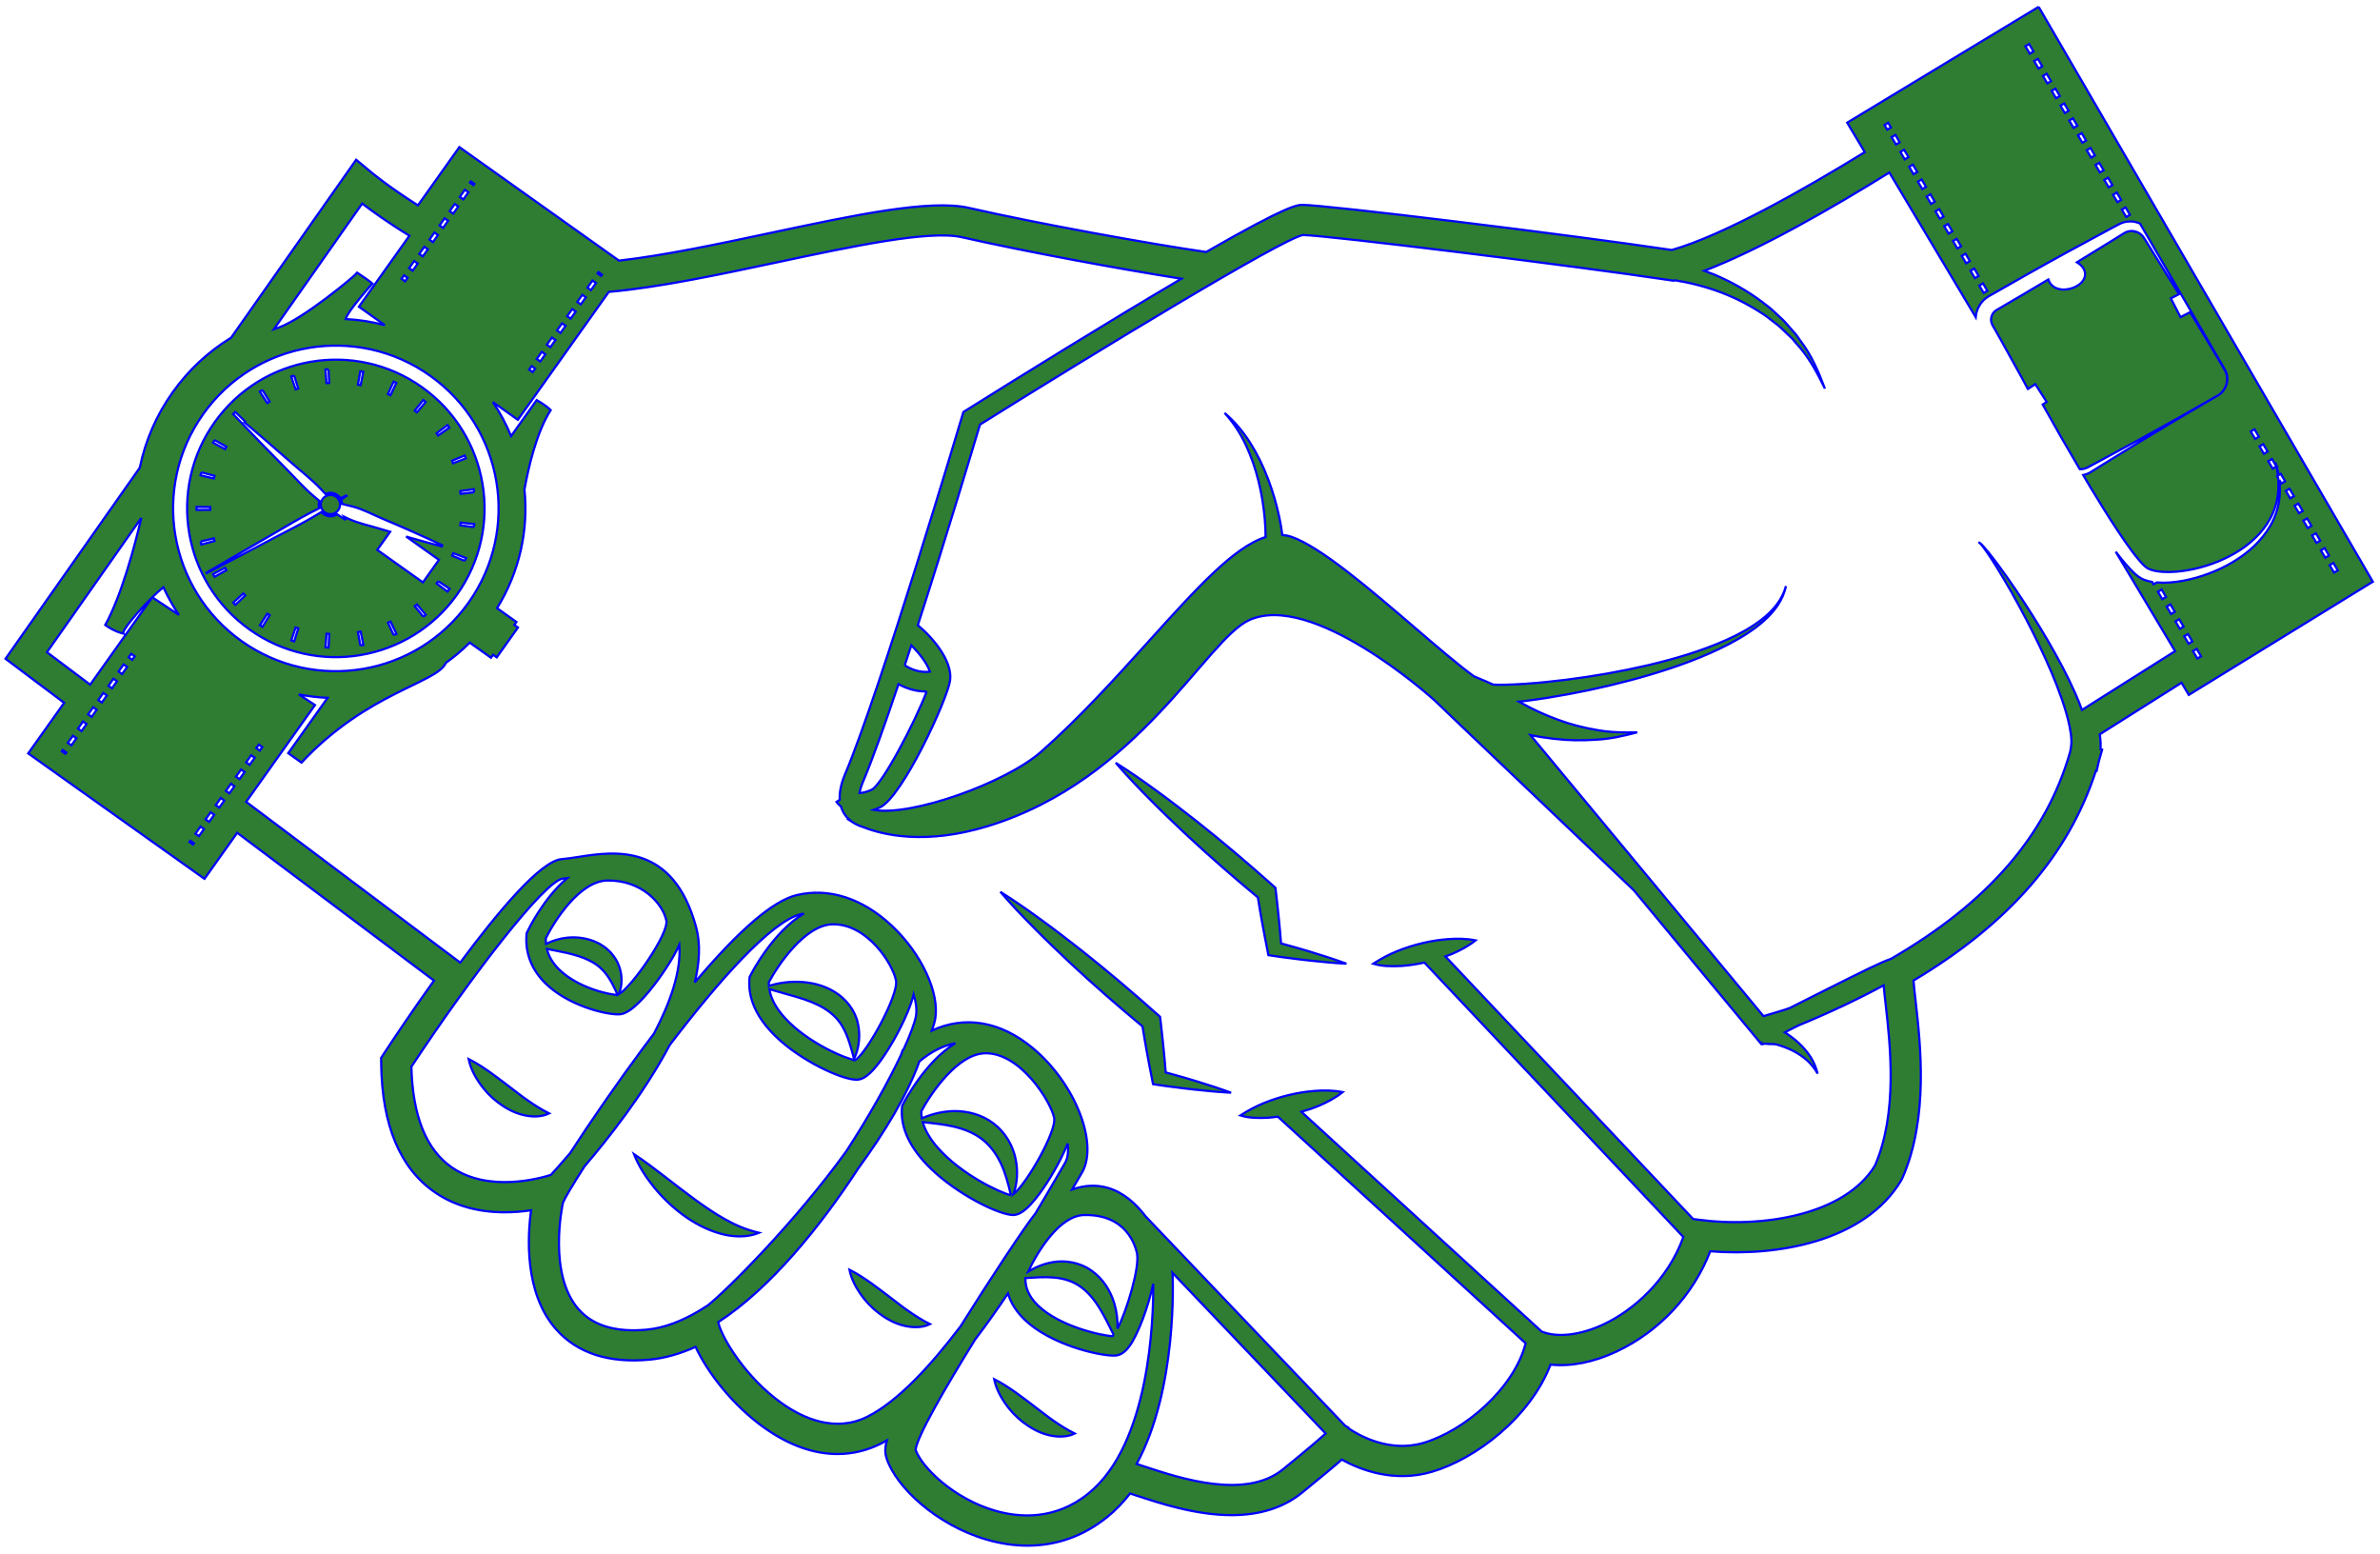 <?xml version="1.0" encoding="UTF-8"?>
<!DOCTYPE svg PUBLIC "-//W3C//DTD SVG 1.1//EN" "http://www.w3.org/Graphics/SVG/1.1/DTD/svg11.dtd">
<svg version="1.1" xmlns="http://www.w3.org/2000/svg" xmlns:xlink="http://www.w3.org/1999/xlink" x="0" y="0" width="1080" height="705" viewBox="0, 0, 1080, 705" stroke="#00f" fill="#00f">
  <g id="Layer_1">
    <path d="M154.248,228.184 C154.441,229.334 154.178,230.488 153.501,231.438 C152.828,232.387 151.823,233.018 150.673,233.211 C149.526,233.406 148.372,233.139 147.421,232.466 C146.472,231.789 145.84,230.783 145.647,229.638 C145.452,228.487 145.718,227.332 146.395,226.381 C147.244,225.189 148.588,224.55 149.954,224.55 C150.83,224.55 151.711,224.814 152.478,225.356 C153.426,226.032 154.056,227.035 154.248,228.184 M198.858,263.696 L204.021,267.121 L203.872,267.33 C203.635,267.665 203.365,268.036 203.089,268.404 L198.122,264.708 C198.371,264.371 198.613,264.035 198.858,263.696 M192.122,279.832 L188.227,275.016 C188.551,274.757 188.874,274.49 189.194,274.223 L193.189,278.951 C192.837,279.248 192.483,279.541 192.122,279.832 M178.645,288.159 L176.078,282.525 C176.456,282.351 176.834,282.176 177.21,281.993 L179.895,287.575 C179.479,287.774 179.063,287.97 178.645,288.159 M172.111,239.801 C167.414,238.369 162.547,237.412 158.082,235.338 C157.479,235.064 156.886,234.771 156.288,234.484 C156.495,234.779 156.72,235.058 156.923,235.355 L156.611,235.687 C155.357,234.929 154.132,234.14 152.937,233.319 C152.311,233.745 151.604,234.044 150.839,234.173 C150.535,234.227 150.236,234.252 149.938,234.252 C148.837,234.252 147.768,233.911 146.852,233.263 C146.465,232.984 146.142,232.652 145.847,232.295 C144.534,233.085 143.218,233.869 141.9,234.652 C136.69,237.703 131.281,240.397 125.936,243.206 C115.264,248.863 104.563,254.466 93.831,260.01 L93.721,259.813 C104.135,253.689 114.576,247.621 125.051,241.607 C130.28,238.583 135.442,235.441 140.8,232.656 C142.167,231.963 143.529,231.268 144.896,230.576 C144.813,230.322 144.729,230.069 144.684,229.799 C144.534,228.919 144.634,228.043 144.908,227.22 C144.103,226.558 143.296,225.896 142.499,225.223 C138.034,221.481 134.209,217.062 130.109,212.931 L117.874,200.473 L106.1,188.171 L105.83,187.918 C105.834,187.913 105.842,187.909 105.847,187.901 L105.796,187.852 L106.108,187.517 L106.162,187.564 C106.365,187.345 106.571,187.124 106.778,186.906 L111.241,191.203 C111.125,191.323 111.011,191.448 110.893,191.572 L119.438,198.812 L132.612,210.273 C136.981,214.116 141.622,217.672 145.626,221.898 C146.32,222.627 147.005,223.361 147.69,224.101 C149.377,223.312 151.42,223.405 153.044,224.558 C153.601,224.952 154.062,225.446 154.423,226.008 C155.33,225.599 156.238,225.189 157.155,224.803 L157.266,225 C156.445,225.575 155.61,226.128 154.778,226.68 C154.974,227.106 155.133,227.548 155.214,228.022 C155.249,228.226 155.243,228.429 155.258,228.63 C156.878,228.991 158.489,229.384 160.082,229.82 C164.839,231.089 169.188,233.477 173.711,235.39 C178.242,237.292 182.752,239.237 187.246,241.233 C191.722,243.276 196.226,245.237 200.676,247.351 L200.475,247.903 C195.706,246.672 190.988,245.289 186.245,243.991 C185.596,243.804 184.949,243.601 184.302,243.414 L199.181,253.996 L191.914,264.209 L171.198,249.478 L177.04,241.263 C175.396,240.771 173.748,240.305 172.111,239.801 M163.533,292.864 L162.431,286.773 L163.662,286.537 L164.881,292.609 C164.433,292.7 163.981,292.786 163.533,292.864 M149.09,293.776 C148.633,293.751 148.172,293.725 147.713,293.689 L148.164,287.516 C148.579,287.544 148.994,287.571 149.41,287.592 L149.09,293.776 z M133.499,290.98 C133.064,290.844 132.631,290.699 132.196,290.556 L134.159,284.683 L135.355,285.069 L133.499,290.98 z M119.104,284.373 C118.717,284.133 118.331,283.89 117.944,283.639 L121.321,278.446 C121.67,278.671 122.02,278.896 122.372,279.115 L119.104,284.373 z M106.793,274.424 C106.476,274.09 106.162,273.758 105.851,273.421 L110.4,269.223 L111.265,270.136 L106.793,274.424 z M97.341,261.705 C97.114,261.306 96.892,260.903 96.676,260.496 L102.138,257.576 C102.333,257.941 102.536,258.31 102.739,258.673 L97.341,261.705 z M91.019,245.702 L97.037,244.236 C97.133,244.639 97.236,245.038 97.345,245.439 L91.361,247.044 C91.243,246.598 91.127,246.15 91.019,245.702 M89.198,230.622 L89.2,229.99 L95.393,230.029 L95.389,230.606 L95.395,231.288 L89.204,231.351 L89.198,230.622 z M91.341,214.282 L97.323,215.886 C97.216,216.289 97.114,216.688 97.015,217.09 L90.998,215.62 C91.11,215.176 91.223,214.727 91.341,214.282 M97.336,199.628 L102.731,202.668 C102.525,203.031 102.326,203.397 102.129,203.763 L96.672,200.83 C96.888,200.43 97.109,200.028 97.336,199.628 M119.083,176.937 L122.341,182.198 C121.99,182.419 121.639,182.641 121.29,182.867 L117.913,177.678 C118.302,177.422 118.688,177.178 119.083,176.937 M133.49,170.35 L135.33,176.262 C134.934,176.384 134.541,176.513 134.15,176.646 L132.17,170.777 C132.607,170.628 133.05,170.484 133.49,170.35 M149.069,167.542 L149.39,173.726 C148.978,173.749 148.566,173.775 148.153,173.805 L147.687,167.629 C148.147,167.596 148.608,167.566 149.069,167.542 M163.506,168.422 C163.955,168.505 164.403,168.593 164.852,168.68 L163.651,174.754 L162.42,174.523 L163.506,168.422 z M178.628,173.145 C179.044,173.333 179.455,173.526 179.868,173.726 L177.185,179.308 L176.049,178.773 L178.628,173.145 z M192.087,181.466 C192.448,181.756 192.806,182.049 193.158,182.351 L189.163,187.079 C188.85,186.815 188.531,186.551 188.21,186.294 L192.087,181.466 z M203.085,192.873 C203.361,193.242 203.635,193.616 203.901,193.992 L198.851,197.574 C198.609,197.237 198.366,196.905 198.117,196.573 L203.085,192.873 z M210.878,206.661 C211.053,207.091 211.223,207.517 211.39,207.944 L205.607,210.171 C205.458,209.785 205.305,209.397 205.151,209.012 L210.878,206.661 z M215.173,223.324 L209.021,224.043 C208.977,223.628 208.922,223.217 208.868,222.805 L214.998,221.954 C215.064,222.41 215.121,222.867 215.173,223.324 M215.038,239.152 L208.901,238.334 C208.955,237.923 209.005,237.512 209.051,237.097 L215.208,237.786 C215.156,238.238 215.101,238.695 215.038,239.152 M210.959,254.466 L205.226,252.123 C205.382,251.743 205.533,251.355 205.683,250.973 L211.468,253.178 C211.304,253.607 211.132,254.038 210.959,254.466 M207.396,269.771 C228.999,239.398 221.893,197.263 191.516,175.661 C161.147,154.056 119.012,161.166 97.407,191.539 C75.802,221.912 82.912,264.045 113.285,285.648 C143.657,307.254 185.79,300.144 207.396,269.771 M1032.99,211.62 L1032.98,211.622 C1032.98,211.618 1032.98,211.616 1032.98,211.614 L1032.99,211.62 z M1006.39,179.433 L988.495,189.604 L970.491,199.58 L952.383,209.371 L947.844,211.797 C946.471,212.58 945.175,212.916 943.767,212.875 C938.033,203.16 932.41,193.373 926.936,183.529 L928.763,182.355 L923.58,174.303 L920.214,176.472 C919.348,174.868 918.492,173.261 917.62,171.664 L907.65,153.657 L905.106,149.185 L904.155,147.511 L903.989,147.166 C903.785,146.705 903.611,146.225 903.562,145.721 C903.26,143.702 904.311,141.555 906.071,140.607 C913.9,136.045 921.705,131.439 929.485,126.798 C930.421,129.657 933.002,131.362 936.509,131.362 L936.559,131.362 C940.413,131.342 945.129,129.122 946.028,125.563 C946.397,124.099 946.351,121.365 942.483,118.981 L959.005,108.816 L963.374,106.096 C963.771,105.841 964.063,105.679 964.315,105.535 C964.594,105.393 964.878,105.251 965.179,105.155 C965.769,104.929 966.404,104.836 967.044,104.803 C967.59,104.781 968.141,104.844 968.685,104.96 L968.815,105.183 L969.052,105.043 C969.656,105.209 970.237,105.459 970.77,105.797 C971.33,106.144 971.85,106.567 972.277,107.082 C972.514,107.327 972.67,107.606 972.888,107.897 L973.571,108.989 C978.675,117.125 983.748,125.284 988.795,133.458 L985.088,135.375 L989.486,143.876 L993.828,141.63 C994.308,142.416 994.796,143.195 995.275,143.982 L1005.88,161.621 L1008.49,166.059 C1009.36,167.529 1010.3,168.993 1010.52,170.711 C1011.08,174.083 1009.39,177.722 1006.39,179.433 M478.149,644.604 C481.036,646.595 483.919,648.484 487.702,650.383 C483.864,652.212 479.323,652.015 475.292,650.945 C471.193,649.867 467.588,647.774 464.363,645.339 C461.138,642.886 458.393,639.941 456.11,636.683 C453.865,633.396 451.972,629.826 451.129,625.681 C454.866,627.581 458.022,629.689 461.065,631.834 C464.083,633.987 466.932,636.195 469.752,638.323 C472.572,640.434 475.277,642.657 478.149,644.604 M390.447,587.045 C388.202,583.758 386.309,580.19 385.466,576.045 C389.203,577.945 392.359,580.049 395.4,582.198 C398.419,584.352 401.269,586.56 404.089,588.688 C406.909,590.798 409.614,593.02 412.486,594.966 C415.371,596.959 418.255,598.849 422.039,600.747 C418.201,602.576 413.66,602.375 409.629,601.306 C405.527,600.23 401.921,598.139 398.7,595.703 C395.475,593.248 392.729,590.306 390.447,587.045 M217.628,491.445 C215.383,488.16 213.486,484.59 212.644,480.445 C216.382,482.346 219.54,484.451 222.58,486.599 C225.598,488.754 228.451,490.959 231.267,493.088 C234.091,495.197 236.795,497.422 239.667,499.365 C242.551,501.359 245.434,503.249 249.217,505.147 C245.38,506.977 240.84,506.777 236.81,505.707 C232.708,504.63 229.103,502.539 225.88,500.103 C222.655,497.648 219.907,494.705 217.628,491.445 M326.194,559.486 C320.234,557.735 314.802,554.736 309.93,551.188 C305.068,547.606 300.726,543.444 296.946,538.849 C293.2,534.232 289.874,529.246 287.668,523.579 C292.706,526.922 297.263,530.42 301.783,533.881 C306.277,537.361 310.7,540.777 315.152,544.051 C319.623,547.288 324.106,550.403 328.844,553.055 C333.595,555.759 338.517,557.906 344.423,559.295 C338.771,561.644 332.073,561.254 326.194,559.486 M595.042,431.931 C600.383,433.565 605.714,435.258 610.992,437.214 C605.373,436.932 599.806,436.385 594.25,435.781 C591.468,435.516 588.708,435.12 585.938,434.782 C583.172,434.438 580.403,434.084 577.653,433.652 L575.569,433.324 L575.112,430.946 C574.3,426.704 573.407,422.474 572.679,418.223 C572.003,414.533 571.397,410.834 570.793,407.134 C559.608,397.852 548.642,388.314 538.011,378.387 C532.541,373.218 527.079,368.039 521.788,362.656 C516.477,357.301 511.249,351.85 506.297,346.078 C512.746,350.106 518.927,354.451 525.02,358.896 C531.133,363.316 537.076,367.936 543.014,372.566 C554.823,381.895 566.28,391.634 577.502,401.646 L578.769,402.777 L578.945,404.287 C579.444,408.57 579.937,412.855 580.35,417.153 C580.739,420.761 581.016,424.382 581.317,428.002 C583.215,428.515 585.115,429.029 587.007,429.576 C589.686,430.355 592.377,431.079 595.042,431.931 M542.693,490.461 C548.037,492.098 553.367,493.79 558.643,495.744 C553.024,495.461 547.458,494.917 541.902,494.313 C539.12,494.045 536.362,493.65 533.592,493.31 C530.821,492.97 528.058,492.616 525.306,492.185 L523.221,491.856 L522.765,489.475 C521.952,485.234 521.06,481.006 520.33,476.755 C519.653,473.063 519.051,469.364 518.444,465.664 C507.262,456.381 496.296,446.846 485.663,436.919 C480.193,431.75 474.731,426.566 469.44,421.187 C464.133,415.833 458.903,410.38 453.948,404.608 C460.403,408.637 466.577,412.983 472.672,417.428 C478.787,421.847 484.73,426.467 490.666,431.096 C502.476,440.426 513.935,450.162 525.154,460.173 L526.423,461.305 L526.598,462.816 C527.094,467.103 527.591,471.387 528.001,475.682 C528.392,479.288 528.668,482.914 528.97,486.532 C530.867,487.047 532.768,487.56 534.659,488.106 C537.338,488.885 540.029,489.609 542.693,490.461 M962.849,95.079 L964.535,94.083 L966.522,97.451 L964.839,98.448 L962.849,95.079 z M958.87,88.343 L960.557,87.346 L962.546,90.715 L960.859,91.711 L958.87,88.343 z M954.892,81.607 L956.577,80.613 L958.567,83.983 L956.881,84.975 L954.892,81.607 z M950.917,74.87 L952.601,73.877 L954.591,77.245 L952.906,78.238 L950.917,74.87 z M946.938,68.138 L948.62,67.141 L950.611,70.509 L948.928,71.504 L946.938,68.138 z M942.961,61.399 L944.646,60.404 L946.633,63.773 L944.948,64.767 L942.961,61.399 z M938.982,54.664 L940.667,53.667 L942.656,57.035 L940.972,58.032 L938.982,54.664 z M935.004,47.928 L936.689,46.931 L938.679,50.299 L936.993,51.296 L935.004,47.928 z M931.026,41.191 L932.713,40.198 L934.7,43.566 L933.014,44.56 L931.026,41.191 z M927.05,34.454 L928.734,33.462 L930.724,36.83 L929.037,37.822 L927.05,34.454 z M923.071,27.722 L924.755,26.725 L926.745,30.094 L925.061,31.09 L923.071,27.722 z M862.06,64.574 L860.376,65.57 L858.386,62.202 L860.072,61.205 L862.06,64.574 z M866.038,71.311 L864.354,72.305 L862.365,68.937 L864.049,67.942 L866.038,71.311 z M870.018,78.047 L868.333,79.042 L866.344,75.674 L868.028,74.679 L870.018,78.047 z M873.994,84.779 L872.31,85.776 L870.32,82.41 L872.005,81.411 L873.994,84.779 z M877.973,91.516 L876.289,92.513 L874.3,89.147 L875.983,88.148 L877.973,91.516 z M881.952,98.253 L880.266,99.247 L878.276,95.879 L879.962,94.885 L881.952,98.253 z M885.929,104.991 L884.242,105.984 L882.253,102.615 L883.941,101.621 L885.929,104.991 z M889.905,111.722 L888.221,112.721 L886.231,109.353 L887.916,108.357 L889.905,111.722 z M893.884,118.46 L892.2,119.455 L890.21,116.089 L891.895,115.092 L893.884,118.46 z M897.86,125.197 L896.177,126.191 L894.189,122.821 L895.873,121.829 L897.86,125.197 z M901.838,131.934 L900.155,132.926 L898.166,129.558 L899.851,128.565 L901.838,131.934 z M920.778,19.992 L922.766,23.357 L921.082,24.354 L919.095,20.985 L920.778,19.992 z M856.818,55.694 L858.085,57.837 L856.398,58.834 L855.143,56.707 L856.818,55.694 z M799.414,472.506 L799.429,472.446 L799.424,472.506 C799.42,472.506 799.418,472.506 799.414,472.506 M420.511,313.699 C415.224,327.676 400.43,355.71 395.604,358.265 C393.19,359.371 391.375,359.736 390.04,359.762 C390.272,358.391 390.765,356.705 391.649,354.615 C395.944,344.463 401.638,328.477 407.714,310.39 C410.862,312.113 415.124,313.721 420.104,313.721 C420.238,313.721 420.378,313.704 420.511,313.699 M410.567,301.821 C411.552,298.839 412.545,295.819 413.537,292.775 C417.122,296.3 420.778,301.049 421.977,304.729 C417.122,305.348 413.022,303.416 410.567,301.821 M114.001,342.634 L115.594,343.766 L113.293,347 L111.7,345.867 L114.001,342.634 z M119.028,338.937 L117.895,340.532 L116.3,339.4 L117.434,337.805 L119.028,338.937 z M212.557,87.22 L210.255,90.457 L208.663,89.323 L210.962,86.088 L212.557,87.22 z M215.26,83.421 L214.855,83.986 L213.263,82.854 L213.665,82.287 L215.26,83.421 z M242.851,167.22 L241.714,168.814 L240.121,167.683 L241.258,166.088 L242.851,167.22 z M247.452,160.753 L245.151,163.986 L243.559,162.855 L245.859,159.621 L247.452,160.753 z M252.054,154.282 L249.753,157.516 L248.16,156.384 L250.461,153.148 L252.054,154.282 z M256.655,147.814 L254.354,151.049 L252.762,149.915 L255.063,146.68 L256.655,147.814 z M261.253,141.345 L258.957,144.578 L257.364,143.446 L259.663,140.211 L261.253,141.345 z M265.855,134.876 L263.555,138.111 L261.964,136.978 L264.265,133.742 L265.855,134.876 z M270.457,128.407 L268.156,131.641 L266.565,130.509 L268.866,127.273 L270.457,128.407 z M273.161,124.607 L272.758,125.174 L271.167,124.04 L271.568,123.476 L273.161,124.607 z M204.061,95.792 L206.361,92.559 L207.954,93.691 L205.653,96.924 L204.061,95.792 z M199.461,102.261 L201.76,99.029 L203.353,100.159 L201.052,103.395 L199.461,102.261 z M194.859,108.731 L197.16,105.496 L198.751,106.628 L196.454,109.861 L194.859,108.731 z M190.257,115.198 L192.559,111.967 L194.153,113.097 L191.853,116.332 L190.257,115.198 z M184.949,126.034 L183.812,127.629 L182.221,126.495 L183.354,124.904 L184.949,126.034 z M187.956,118.434 L189.552,119.565 L187.25,122.801 L185.655,121.669 L187.956,118.434 z M162.866,139.158 L174.612,147.515 C168.765,145.953 162.813,145.041 156.856,144.74 C158.003,140.817 169.018,128.638 169.018,128.638 C169.018,128.638 167.728,127.452 162.112,123.725 C161.145,125.087 137.831,144.565 126.434,148.623 C126.118,148.735 125.817,148.835 125.522,148.923 C125.375,148.966 125.222,149.019 125.08,149.056 L125.159,149.047 C124.877,149.143 124.594,149.244 124.31,149.342 L164.361,92.353 C168.581,95.578 176.086,101.033 185.786,106.938 L162.866,139.158 z M88.693,378.212 L90.994,374.98 L92.587,376.113 L90.286,379.346 L88.693,378.212 z M85.989,382.015 L86.393,381.447 L87.985,382.582 L87.584,383.148 L85.989,382.015 z M69.105,270.979 C70.996,269.112 72.77,267.498 74.15,266.419 C76.138,270.77 78.479,274.979 81.196,278.986 L69.105,270.979 z M28.089,340.829 L28.491,340.262 L30.082,341.396 L29.682,341.961 L28.089,340.829 z M34.685,334.927 L32.383,338.162 L30.788,337.028 L33.089,333.795 L34.685,334.927 z M39.286,328.458 L36.985,331.691 L35.39,330.558 L37.691,327.324 L39.286,328.458 z M43.888,321.989 L41.587,325.225 L39.996,324.091 L42.297,320.856 L43.888,321.989 z M48.489,315.519 L46.189,318.754 L44.598,317.62 L46.898,314.387 L48.489,315.519 z M53.092,309.05 L50.79,312.283 L49.195,311.153 L51.496,307.918 L53.092,309.05 z M57.691,302.581 L55.393,305.816 L53.798,304.683 L56.099,301.449 L57.691,302.581 z M61.126,297.755 L59.992,299.346 L58.399,298.216 L59.533,296.621 L61.126,297.755 z M69.105,270.979 L40.916,310.609 L21.315,295.895 L64.127,234.981 C60.975,248.335 55.087,270.281 47.748,283.569 C52.265,286.782 56.04,287.47 56.04,287.47 C54.941,286.445 62.712,277.283 69.105,270.979 M97.189,369.645 L94.888,372.875 L93.293,371.744 L95.594,368.511 L97.189,369.645 z M101.791,363.174 L99.489,366.409 L97.897,365.275 L100.198,362.042 L101.791,363.174 z M106.393,356.705 L104.092,359.938 L102.499,358.807 L104.8,355.573 L106.393,356.705 z M110.992,350.236 L108.691,353.469 L107.099,352.338 L109.399,349.105 L110.992,350.236 z M109.599,290.83 C76.366,267.191 68.587,221.086 92.226,187.854 C115.866,154.619 161.97,146.842 195.202,170.481 C228.438,194.118 236.216,240.224 212.577,273.456 C188.937,306.689 142.831,314.468 109.599,290.83 M505.362,605.59 C505.193,605.799 505.021,606.04 504.861,606.191 C500.349,606.047 480.837,601.914 470.877,592.127 C467.011,588.322 465.188,584.289 465.312,579.827 C469.789,579.571 473.968,579.264 477.902,579.584 C482.704,579.929 486.849,581.291 490.29,583.747 C493.756,586.184 496.688,589.758 499.24,593.981 C501.412,597.526 503.294,601.465 505.362,605.59 M495.361,576.498 C490.132,572.733 483.314,571.585 477.531,572.66 C473.511,573.383 469.848,574.883 466.563,576.911 C470.969,567.572 480.854,551.469 491.995,551.244 C511.492,550.846 515.354,565.708 515.953,568.684 C517.207,574.963 511.442,594.38 507.098,602.77 C507.235,598.911 506.77,595.023 505.615,591.203 C503.938,585.723 500.64,580.192 495.361,576.498 M458.721,542.242 C453.882,541.122 436.396,532.986 425.619,520.781 C422.052,516.747 419.768,512.828 418.727,509.065 C423.46,509.618 427.929,510.048 432.144,510.974 C437.244,512.12 441.869,513.91 445.555,516.773 C449.247,519.619 452.138,523.454 454.285,528.1 C456.258,532.305 457.543,537.079 458.721,542.242 M460.924,526.022 C459.718,519.887 456.241,513.752 450.894,509.724 C445.578,505.622 438.916,503.994 432.802,504.073 C427.691,504.2 422.817,505.371 418.339,507.356 C418.147,506.291 418.035,505.236 418.061,504.2 C422.297,496.228 434.536,478.101 447.033,477.854 C447.146,477.85 447.26,477.85 447.378,477.85 C463.314,477.85 476.923,499.992 478.349,507.119 C479.558,513.182 465.91,536.961 459.9,541.795 C461.615,536.865 461.998,531.423 460.924,526.022 M389.564,529.965 C401.437,513.698 411.745,496.755 417.192,481.577 C422.849,476.832 428.348,474.305 433.524,473.267 C419.667,481.747 410.248,500.018 409.741,501.012 L409.345,501.795 L409.28,502.674 C408.574,511.794 412.966,521.037 422.338,530.148 C434.571,542.038 453.439,551.23 459.742,551.23 C459.938,551.23 460.122,551.221 460.295,551.202 C462.479,550.97 465.772,549.635 471.903,541.297 C475.463,536.456 481.14,527.277 484.492,518.832 C484.905,522.443 484.546,525.498 483.304,527.589 C482.264,529.348 480.979,531.56 479.479,534.143 C476.945,538.51 473.671,544.142 469.845,550.527 C465.557,555.667 448.288,581.85 436.175,601.247 C436.077,601.401 435.99,601.547 435.89,601.7 C422.187,619.789 407.337,635.809 393.693,642.683 C379.025,650.075 364.45,643.48 354.802,636.646 C338.492,625.094 327.396,606.848 325.924,599.85 C349.708,584.358 372.129,556.637 389.564,529.965 M389.249,464.105 C388.007,458.316 383.783,453.017 378.695,449.981 C373.587,446.864 367.909,445.628 362.493,445.431 C357.844,445.305 353.294,445.908 348.912,447.277 C348.871,446.748 348.84,446.22 348.854,445.694 C353.107,437.723 365.37,419.59 377.827,419.342 C377.96,419.34 378.093,419.338 378.224,419.338 C393.572,419.338 405.044,437.122 406.585,444.816 C407.872,451.252 393.498,477.527 388.082,480.981 C384.062,480.439 366.611,473.245 356.181,461.82 C352.16,457.413 349.812,453.042 349.104,448.771 C353.373,450.076 357.493,451.09 361.407,452.277 C366.062,453.661 370.424,455.273 374.061,457.513 C377.665,459.773 380.664,462.549 382.72,466.511 C384.869,470.424 386.155,475.199 387.575,480.445 C389.806,475.529 390.595,469.851 389.249,464.105 M280.251,451.362 C276.963,451.396 262.495,448.356 253.811,439.916 C250.839,437.024 248.986,433.91 248.171,430.504 C251.342,431.197 254.313,431.661 257.146,432.319 C260.853,433.177 264.256,434.189 267.207,435.644 C270.171,437.087 272.689,438.952 274.813,441.648 C276.898,444.197 278.574,447.469 280.251,451.362 M280.954,438.381 C280.172,436.065 278.751,433.973 277.106,432.082 C276.201,431.241 275.308,430.332 274.299,429.619 C273.254,428.965 272.249,428.183 271.13,427.717 C266.715,425.558 261.922,424.988 257.479,425.394 C254.06,425.755 250.8,426.706 247.784,428.222 C247.701,427.389 247.653,426.548 247.685,425.683 C251.576,417.802 263.093,399.729 275.547,399.48 C291.29,399.183 300.871,410.145 302.373,417.664 C303.527,423.429 286.995,447.458 280.815,451.067 C282.41,447.196 282.506,442.667 280.954,438.381 M255.541,398.593 C256.128,398.553 256.77,398.46 257.385,398.393 C246.53,407.593 239.731,421.791 239.317,422.667 L238.976,423.4 L238.913,424.21 C238.273,432.46 241.293,440.086 247.646,446.26 C257.698,456.032 274.104,460.196 280.419,460.196 C280.819,460.196 281.181,460.182 281.499,460.147 C286.549,459.612 293.57,451.387 298.572,444.584 C301.057,441.205 305.374,434.941 308.269,428.654 C309.19,440.512 304.211,454.764 296.764,468.918 C295.028,471.206 293.269,473.534 291.479,475.945 C280.649,490.525 267.855,508.999 258.73,523.109 C254.533,528.037 251.356,531.532 249.985,533.02 C245.035,534.602 221.762,541.118 205.104,529.666 C193.416,521.635 187.222,506.258 186.682,483.946 C213.604,443.182 247.353,399.249 255.541,398.593 M262.53,593.952 C248.619,578.08 255.115,547.263 255.468,545.648 C256.29,543.585 259.852,537.561 265.245,529.169 C275.661,517.013 292.278,496.086 303.918,474.104 C325.916,445.231 349.972,417.978 363.542,414.703 C363.962,414.604 364.371,414.547 364.784,414.467 C350.673,422.814 341.05,441.496 340.539,442.501 L340.141,443.286 L340.074,444.162 C339.385,453.081 343.395,461.843 351.998,470.207 C363.449,481.338 382.006,489.855 388.613,489.855 C388.849,489.855 389.068,489.844 389.27,489.823 C391.425,489.595 394.333,488.4 399.572,481.275 C404.321,474.815 412.073,461.266 414.608,451.117 C415.743,454.904 416.112,458.292 415.659,460.875 C415.12,463.926 413.155,469.242 410.036,476.069 L409.614,476.438 L409.232,477.551 C409.087,477.964 408.91,478.392 408.761,478.809 C403.167,490.598 394.549,506.183 384.012,522.329 C360.662,554.66 330.116,585.089 321.239,592.187 C320.008,593.007 318.772,593.784 317.536,594.523 L317.291,594.654 L317.289,594.673 C309.29,599.428 301.295,602.495 293.521,603.229 C279.518,604.551 269.084,601.432 262.53,593.952 M493.911,677.556 C478.748,689.816 462.454,688.558 451.452,685.339 C432.613,679.829 418.4,665.735 415.489,657.825 C415.867,652.252 428.657,630.023 442.487,607.731 C447.673,600.932 452.678,593.856 457.404,586.833 C458.65,591.045 461.117,594.976 464.817,598.574 C476.608,610.04 498.364,615.027 505.346,615.027 C505.738,615.027 506.085,615.014 506.378,614.981 C508.581,614.75 510.583,613.364 512.501,610.756 C516.44,605.398 520.986,593.128 523.333,582.421 C523.441,598.62 521.742,655.055 493.911,677.556 M519.778,665.465 C518.302,664.98 517.004,664.558 515.787,664.17 C534.362,629.996 532.204,580.128 532.08,577.553 L532.069,577.484 L601.544,650.352 C598.858,652.783 593.372,657.52 582.181,666.611 C565.178,680.428 535.644,670.694 519.778,665.465 M657.206,426.05 C653.193,426.349 649.269,426.974 645.412,427.89 C641.559,428.806 637.772,429.993 634.06,431.499 C630.33,432.998 626.762,434.902 623.143,437.214 C627.403,438.51 631.553,438.425 635.584,438.263 C639.247,438.038 642.833,437.481 646.365,436.707 L763.876,561.216 C756.651,581.16 740.83,594.64 727.755,600.786 C717.129,605.789 706.678,606.987 699.588,604.099 L590.544,504.399 C593.239,503.629 595.909,502.757 598.522,501.658 C602.227,500.065 605.867,498.202 609.287,495.468 C604.991,494.62 600.912,494.629 596.896,494.895 C592.888,495.193 588.959,495.818 585.106,496.734 C581.249,497.65 577.465,498.838 573.752,500.344 C570.022,501.843 566.454,503.747 562.835,506.057 C567.099,507.355 571.243,507.27 575.276,507.107 C576.821,507.012 578.343,506.818 579.865,506.621 L692.317,609.441 C687.003,629.981 664.534,649.168 645.863,654.629 C630.268,659.189 616.329,651.004 611.927,647.999 L611.899,647.679 L610.436,646.853 L519.874,551.869 C515.502,546.086 509.86,541 502.783,538.932 C497.541,537.401 492.101,537.652 486.515,539.647 C486.718,539.295 486.934,538.924 487.131,538.585 C488.616,536.03 489.885,533.842 490.917,532.102 C498.7,518.967 487.901,491.468 468.699,475.516 C453.948,463.261 437.813,460.636 422.861,467.543 C423.643,465.367 424.157,463.62 424.369,462.416 C426.471,450.517 418.216,432.693 404.745,420.033 C391.434,407.526 376.066,402.58 361.468,406.102 C350.757,408.688 335.259,422.007 315.267,445.709 C317.443,436.786 317.945,428.251 315.902,420.678 C305.457,382.042 278.465,386.266 262.337,388.789 C259.613,389.215 257.038,389.617 254.909,389.769 C245.476,390.441 226.167,413.38 208.843,436.72 L111.711,363.773 L142.935,319.873 L135.648,315.05 C139.957,315.9 144.302,316.418 148.647,316.605 L130.795,341.705 L136.813,345.987 C166.783,313.974 198.169,309.986 202.318,300.767 L202.263,300.778 C206.11,298.046 209.761,294.969 213.171,291.559 L222.794,298.398 L223.754,297.049 L225.415,298.229 L235.042,284.697 L233.381,283.518 L234.343,282.164 L225.558,275.917 C235.862,259.294 239.839,240.353 237.993,222.058 C239.698,212.573 243.398,196.158 249.906,186.053 C247.307,183.523 243.531,181.522 243.531,181.522 L231.927,197.836 C229.714,192.457 226.96,187.282 223.653,182.398 L234.986,190.459 L276.266,132.426 C298.67,130.486 326.252,124.63 353.224,118.895 C386.973,111.722 421.869,104.313 436.488,107.627 C465.104,114.131 508.467,122.121 536.084,126.46 C502.492,146.215 461.877,171.434 438.577,186.028 L437.161,186.917 L436.684,188.516 C436.313,189.762 399.441,313.49 383.501,351.168 C381.499,355.897 380.863,359.724 381.075,362.828 L379.58,363.834 C379.657,363.946 380.336,364.872 381.606,365.875 C382.419,368.681 383.997,370.718 385.735,372.167 C385.644,372.163 385.557,372.167 385.466,372.163 C385.466,372.163 385.927,372.479 386.811,372.969 C388.186,373.918 389.797,374.657 391.61,375.214 C400.758,378.856 419.971,383.456 448.222,374.825 C516.788,353.889 547.202,290.404 566.771,281.375 C595.129,268.283 648.396,315.104 652.268,318.977 C654.9,321.611 707.552,371.642 741.438,403.967 L799.322,473.759 C799.918,473.813 800.624,473.428 801.274,473.534 C802.983,473.816 804.844,473.479 806.551,473.973 C808.958,474.683 811.317,475.588 813.589,476.714 C815.838,477.868 817.964,479.272 819.918,480.956 C821.841,482.669 823.461,484.737 824.799,487.082 C824.159,484.486 823.12,481.897 821.61,479.531 C820.078,477.201 818.222,475.035 816.139,473.096 C814.216,471.356 812.12,469.786 809.926,468.359 C811.886,467.364 813.896,466.345 815.95,465.303 C830.034,459.502 842.969,453.422 854.767,447.023 C854.964,449.379 855.275,452.166 855.661,455.557 C857.751,473.968 861.243,504.735 850.852,528.737 C837.167,551.327 799.528,557.312 770.269,553.3 L768.316,553.032 L655.885,433.905 C656.867,433.544 657.859,433.223 658.829,432.814 C662.536,431.221 666.175,429.357 669.595,426.623 C665.298,425.775 661.22,425.784 657.206,426.05 M982.903,270.829 L981.219,271.822 L979.231,268.454 L980.916,267.461 L982.903,270.829 z M986.882,277.566 L985.196,278.559 L983.206,275.19 L984.893,274.197 L986.882,277.566 z M990.86,284.303 L989.175,285.295 L987.186,281.927 L988.871,280.935 L990.86,284.303 z M994.836,291.039 L993.151,292.032 L991.164,288.659 L992.851,287.671 L994.836,291.039 z M1009.68,167.787 C1010.15,168.7 1010.54,169.651 1010.65,170.688 C1011.18,174.125 1009.42,177.765 1006.39,179.433 L988.631,189.841 L970.991,200.444 L953.456,211.231 L949.085,213.95 C948.043,214.66 946.71,215.238 945.324,215.523 C946.364,217.275 947.372,219.049 948.423,220.791 C952.437,227.446 956.521,234.053 960.787,240.5 C962.924,243.717 965.101,246.906 967.376,249.966 C968.521,251.48 969.677,252.993 970.886,254.378 C972.055,255.757 973.409,257.155 974.425,257.764 C976.937,259.196 980.864,259.57 984.481,259.526 C988.185,259.462 991.947,258.955 995.64,258.142 C1003.03,256.496 1010.23,253.651 1016.61,249.485 C1022.95,245.341 1028.48,239.663 1031.47,232.588 C1033.59,227.669 1034.24,222.218 1033.78,216.818 L1033.29,215.981 L1033.7,215.74 C1033.54,214.357 1033.28,212.986 1032.98,211.622 L1031.3,212.617 L1029.31,209.249 L1031,208.252 L1032.98,211.614 C1032.85,211.026 1032.73,210.437 1032.58,209.856 C1033.19,211.705 1033.68,213.614 1034.02,215.554 L1034.97,214.988 L1036.96,218.357 L1035.28,219.354 L1034.32,217.73 C1034.93,222.857 1034.52,228.126 1032.73,233.076 C1030.05,240.635 1024.57,246.973 1018.16,251.704 C1011.72,256.463 1004.35,259.882 996.632,262.078 C992.763,263.169 988.788,263.949 984.695,264.259 C982.721,264.406 980.71,264.415 978.663,264.246 L977.242,265.086 L976.593,263.989 C975.05,263.735 973.478,263.331 971.861,262.533 C969.466,261.221 968.126,259.682 966.675,258.203 C965.248,256.706 963.966,255.172 962.689,253.631 C961.792,252.528 960.933,251.409 960.068,250.292 L987.011,295.415 L944.768,322.074 C943.846,319.568 942.843,317.115 941.786,314.7 C938.04,306.249 933.693,298.216 929.105,290.346 C924.504,282.487 919.632,274.816 914.534,267.308 C911.979,263.557 909.372,259.849 906.668,256.206 C905.313,254.385 903.937,252.584 902.515,250.814 C901.798,249.935 901.075,249.063 900.319,248.213 C899.536,247.42 898.845,246.423 897.792,245.982 C898.791,246.5 899.396,247.542 900.105,248.39 C900.784,249.291 901.433,250.215 902.07,251.148 C903.337,253.012 904.558,254.912 905.754,256.829 C908.14,260.658 910.429,264.554 912.655,268.477 C917.103,276.328 921.302,284.315 925.2,292.422 C929.081,300.529 932.694,308.766 935.612,317.132 C937.051,321.311 938.33,325.534 939.169,329.713 C939.583,331.795 939.88,333.872 939.965,335.839 C940.048,337.43 939.707,339.778 939.331,341.313 C928.475,378.96 902.183,409.472 857.979,435.066 C853.72,436.449 845.478,440.578 827.986,449.339 C822.481,452.095 817.003,454.859 812.271,457.253 C809.81,458.265 804.091,459.797 800.244,461.01 L694.515,333.529 C698.032,334.23 701.569,334.79 705.109,335.187 C711.53,335.957 718.012,336.044 724.364,335.587 C730.733,335.268 736.967,333.839 742.956,332.248 C736.708,332.383 730.565,332.311 724.551,331.164 C718.552,330.161 712.697,328.66 707.076,326.559 C701.448,324.515 696.016,322.052 690.841,319.194 C690.321,318.903 689.817,318.601 689.302,318.304 C690.5,318.169 691.718,318.081 692.907,317.926 C699.264,317.115 705.556,316.092 711.819,314.929 C724.339,312.604 736.732,309.68 748.931,306.076 C761.108,302.434 773.15,298.138 784.473,292.265 C790.106,289.314 795.593,285.956 800.375,281.715 C805.107,277.514 809.211,272.154 810.42,265.887 C808.835,272.075 804.522,277.026 799.665,280.868 C794.754,284.734 789.194,287.706 783.503,290.279 C772.07,295.388 759.982,298.918 747.795,301.801 C735.586,304.646 723.214,306.81 710.795,308.373 C704.586,309.156 698.36,309.796 692.155,310.221 C689.053,310.443 685.957,310.58 682.896,310.649 C681.384,310.657 679.833,310.697 678.392,310.618 C678.103,310.609 677.854,310.58 677.575,310.568 C677.354,310.392 672.732,308.462 668.897,306.851 C662.219,302.066 651.767,293.106 642.212,284.909 C621.985,267.557 599.06,247.887 585.854,243.482 C584.559,243.051 583.24,242.806 581.898,242.701 C581.537,239.939 581.067,237.224 580.497,234.54 C579.209,228.582 577.517,222.753 575.343,217.106 C573.187,211.463 570.546,205.997 567.325,200.922 C564.11,195.844 560.237,191.182 555.702,187.365 C559.729,191.722 562.903,196.717 565.39,201.993 C567.877,207.27 569.742,212.804 571.123,218.436 C572.521,224.064 573.43,229.804 573.935,235.533 C574.167,238.253 574.294,240.976 574.296,243.654 C559.902,248.161 542.81,267.079 520.995,291.234 C506.392,307.407 489.837,325.738 472.39,341.091 C456.42,355.148 413.533,370.517 396.49,367.424 C397.383,367.117 398.312,366.756 399.287,366.309 C409.513,361.631 430.025,317.035 431.139,308.679 C432.327,299.764 423.127,289.118 416.499,283.647 C429.481,243.368 442.004,201.628 444.688,192.642 C497.045,159.879 581.73,108.416 591.231,106.63 C602.227,106.772 713.987,120.524 758.519,127.226 L759.413,127.361 L760.107,127.18 C761.509,127.397 762.913,127.637 764.283,127.92 C768.125,128.661 771.919,129.681 775.678,130.831 C783.175,133.204 790.407,136.476 797.132,140.631 C798.77,141.73 800.535,142.674 802.084,143.905 L806.788,147.552 C808.327,148.807 809.688,150.256 811.157,151.607 L813.323,153.676 L815.252,155.963 C820.738,161.848 824.572,169.021 828.115,176.305 C825.262,168.759 822.041,161.116 816.984,154.588 L815.211,152.054 L813.184,149.725 C811.803,148.2 810.514,146.562 809.039,145.114 L804.493,140.876 C802.985,139.44 801.254,138.29 799.636,136.982 C792.993,131.989 785.679,127.841 777.971,124.606 C776.463,123.986 774.937,123.413 773.403,122.844 C798.566,113.283 831.373,94.399 857.36,78.274 L896.529,143.876 C896.87,140.026 899.055,136.343 902.485,134.395 C914.393,127.583 926.325,120.814 938.374,114.24 L956.482,104.449 L961.026,102.024 C961.362,101.837 961.829,101.604 962.345,101.365 C962.845,101.151 963.355,100.956 963.881,100.823 C964.926,100.525 966.019,100.434 967.088,100.462 C968.479,100.514 969.841,100.863 971.1,101.43 L1009.68,167.787 z M1038.95,221.726 L1040.94,225.094 L1039.25,226.086 L1037.27,222.718 L1038.95,221.726 z M1044.92,231.826 L1043.23,232.823 L1041.24,229.455 L1042.93,228.46 L1044.92,231.826 z M1048.9,238.563 L1047.21,239.56 L1045.22,236.191 L1046.91,235.198 L1048.9,238.563 z M1052.87,245.299 L1051.19,246.296 L1049.2,242.928 L1050.89,241.936 L1052.87,245.299 z M1056.85,252.036 L1055.17,253.033 L1053.18,249.664 L1054.86,248.668 L1056.85,252.036 z M1060.83,258.773 L1059.14,259.766 L1057.16,256.397 L1058.84,255.404 L1060.83,258.773 z M1025.03,198.148 L1023.35,199.144 L1021.36,195.775 L1023.04,194.781 L1025.03,198.148 z M1029.01,204.886 L1027.32,205.881 L1025.33,202.513 L1027.02,201.518 L1029.01,204.886 z M997.13,298.765 L995.141,295.4 L996.825,294.403 L998.814,297.772 L997.13,298.765 z M925.104,3.085 L838.222,55.65 L846.202,69.021 C818.257,86.195 781.937,106.781 758.622,113.41 C710.467,106.246 601.666,92.951 591.071,92.951 C588.766,92.951 584.498,92.953 547.329,114.324 C521.521,110.594 470.873,101.413 439.521,94.286 C421.956,90.299 387.191,97.688 350.379,105.513 C326.313,110.629 301.449,115.912 280.869,118.228 L208.459,66.723 L189.659,93.154 C177.341,85.399 169.406,78.915 169.329,78.853 L161.614,72.469 L104.889,153.184 C94.416,159.597 85.493,167.935 78.348,177.979 C71,188.309 65.981,199.813 63.425,212.186 L2.5,298.872 L29.114,318.857 L12.792,341.809 L92.788,398.713 L107.643,377.83 L196.923,444.875 C187.163,458.518 178.813,471.018 174.5,477.569 L172.938,479.944 L172.976,482.787 C173.362,510.523 181.564,530.089 197.355,540.939 C206.094,546.949 216.776,549.996 229.097,549.996 C232.997,549.996 236.978,549.69 240.996,549.088 C239.341,561.07 237.925,586.607 252.22,602.946 C261.804,613.892 276.242,618.596 294.804,616.85 C301.532,616.216 308.516,614.27 315.628,611.056 C321.002,622.595 332.466,637.589 346.894,647.808 C358.004,655.678 369.159,659.667 380.058,659.667 C386.915,659.667 393.572,658.064 399.851,654.899 C400.704,654.468 401.571,654.004 402.444,653.51 C401.322,657.637 401.713,659.781 402.386,661.802 C406.639,674.567 424.718,691.773 447.61,698.469 C453.884,700.305 460.157,701.235 466.259,701.235 C479.614,701.235 491.812,696.848 502.513,688.194 C506.201,685.212 509.656,681.65 512.819,677.58 C513.669,677.856 514.565,678.153 515.496,678.459 C526.292,682.016 542.606,687.395 558.906,687.395 C571.772,687.395 582.507,683.975 590.806,677.23 C599.772,669.946 605.292,665.357 608.876,662.196 C616.944,666.676 632.313,672.85 649.703,667.76 C669.521,661.964 694.345,643.204 703.614,619.092 C712.699,620.107 723.172,618.06 733.58,613.167 C753.049,604.012 768.357,587.566 776.076,567.691 C806.641,570.154 846.248,563.218 862.747,535.503 L863.271,534.481 C875.275,507.076 871.506,473.864 869.255,454.014 C868.941,451.262 868.514,447.51 868.32,444.862 C911.616,419.026 938.745,387.827 951.081,349.663 L951.417,349.746 L952.512,344.999 L953.903,340.11 L953.205,339.909 C953.299,338.105 953.24,336.265 953.021,334.488 C952.964,334.055 952.899,333.616 952.829,333.168 L989.938,309.746 L993.238,315.275 L1076.75,263.918 L925.104,3.085" fill="#2e7d32"/>
  </g>
</svg>
